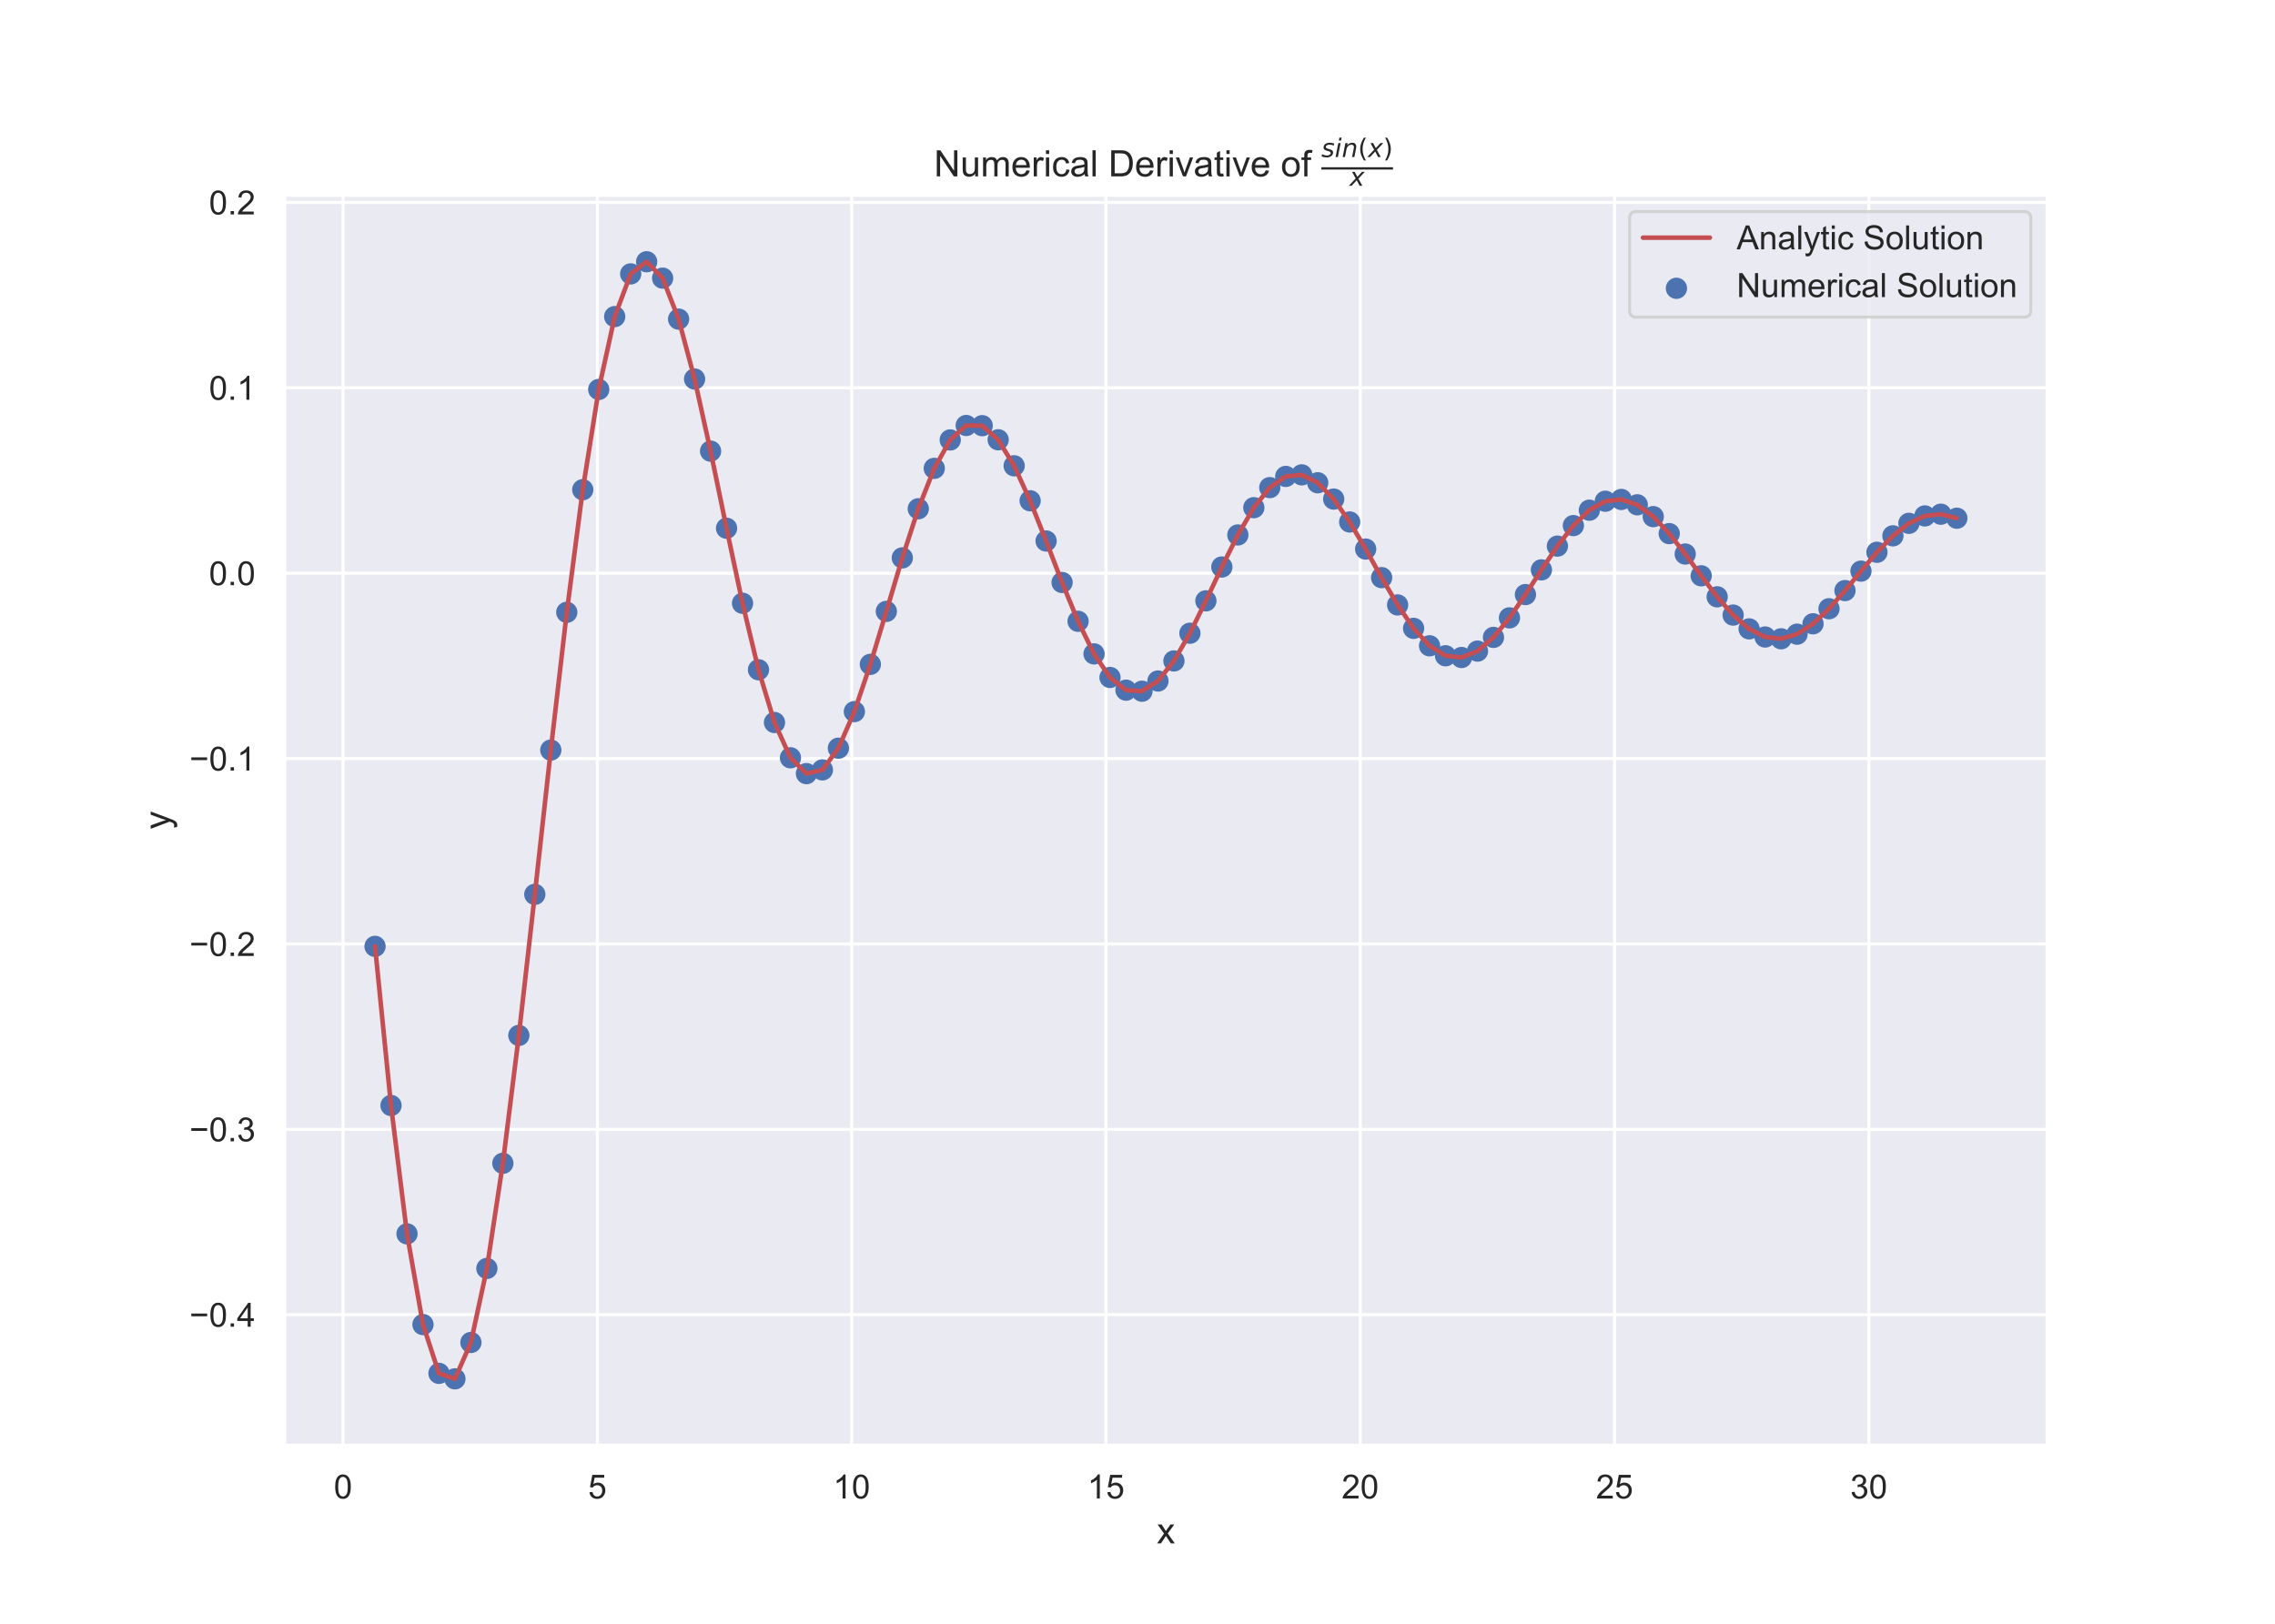 <?xml version="1.0" encoding="utf-8" standalone="no"?>
<!DOCTYPE svg PUBLIC "-//W3C//DTD SVG 1.1//EN"
  "http://www.w3.org/Graphics/SVG/1.1/DTD/svg11.dtd">
<!-- Created with matplotlib (https://matplotlib.org/) -->
<svg height="534.24pt" version="1.1" viewBox="0 0 748.08 534.24" width="748.08pt" xmlns="http://www.w3.org/2000/svg" xmlns:xlink="http://www.w3.org/1999/xlink">
 <defs>
  <style type="text/css">
*{stroke-linecap:butt;stroke-linejoin:round;}
  </style>
 </defs>
 <g id="figure_1">
  <g id="patch_1">
   <path d="M 0 534.24 
L 748.08 534.24 
L 748.08 0 
L 0 0 
z
" style="fill:#ffffff;"/>
  </g>
  <g id="axes_1">
   <g id="patch_2">
    <path d="M 93.51 475.474 
L 673.272 475.474 
L 673.272 64.109 
L 93.51 64.109 
z
" style="fill:#eaeaf2;"/>
   </g>
   <g id="matplotlib.axis_1">
    <g id="xtick_1">
     <g id="line2d_1">
      <path clip-path="url(#p4d61127246)" d="M 112.816 475.474 
L 112.816 64.109 
" style="fill:none;stroke:#ffffff;stroke-linecap:round;"/>
     </g>
     <g id="text_1">
      <!-- 0 -->
      <defs>
       <path d="M 4.156 35.297 
Q 4.156 48 6.766 55.734 
Q 9.375 63.484 14.516 67.672 
Q 19.672 71.875 27.484 71.875 
Q 33.25 71.875 37.594 69.547 
Q 41.938 67.234 44.766 62.859 
Q 47.609 58.5 49.219 52.219 
Q 50.828 45.953 50.828 35.297 
Q 50.828 22.703 48.234 14.969 
Q 45.656 7.234 40.5 3 
Q 35.359 -1.219 27.484 -1.219 
Q 17.141 -1.219 11.234 6.203 
Q 4.156 15.141 4.156 35.297 
z
M 13.188 35.297 
Q 13.188 17.672 17.312 11.828 
Q 21.438 6 27.484 6 
Q 33.547 6 37.672 11.859 
Q 41.797 17.719 41.797 35.297 
Q 41.797 52.984 37.672 58.781 
Q 33.547 64.594 27.391 64.594 
Q 21.344 64.594 17.719 59.469 
Q 13.188 52.938 13.188 35.297 
z
" id="ArialMT-48"/>
      </defs>
      <g style="fill:#262626;" transform="translate(109.757 492.847)scale(0.11 -0.11)">
       <use xlink:href="#ArialMT-48"/>
      </g>
     </g>
    </g>
    <g id="xtick_2">
     <g id="line2d_2">
      <path clip-path="url(#p4d61127246)" d="M 196.434 475.474 
L 196.434 64.109 
" style="fill:none;stroke:#ffffff;stroke-linecap:round;"/>
     </g>
     <g id="text_2">
      <!-- 5 -->
      <defs>
       <path d="M 4.156 18.75 
L 13.375 19.531 
Q 14.406 12.797 18.141 9.391 
Q 21.875 6 27.156 6 
Q 33.5 6 37.891 10.781 
Q 42.281 15.578 42.281 23.484 
Q 42.281 31 38.062 35.344 
Q 33.844 39.703 27 39.703 
Q 22.75 39.703 19.328 37.766 
Q 15.922 35.844 13.969 32.766 
L 5.719 33.844 
L 12.641 70.609 
L 48.25 70.609 
L 48.25 62.203 
L 19.672 62.203 
L 15.828 42.969 
Q 22.266 47.469 29.344 47.469 
Q 38.719 47.469 45.156 40.969 
Q 51.609 34.469 51.609 24.266 
Q 51.609 14.547 45.953 7.469 
Q 39.062 -1.219 27.156 -1.219 
Q 17.391 -1.219 11.203 4.25 
Q 5.031 9.719 4.156 18.75 
z
" id="ArialMT-53"/>
      </defs>
      <g style="fill:#262626;" transform="translate(193.375 492.847)scale(0.11 -0.11)">
       <use xlink:href="#ArialMT-53"/>
      </g>
     </g>
    </g>
    <g id="xtick_3">
     <g id="line2d_3">
      <path clip-path="url(#p4d61127246)" d="M 280.052 475.474 
L 280.052 64.109 
" style="fill:none;stroke:#ffffff;stroke-linecap:round;"/>
     </g>
     <g id="text_3">
      <!-- 10 -->
      <defs>
       <path d="M 37.25 0 
L 28.469 0 
L 28.469 56 
Q 25.297 52.984 20.141 49.953 
Q 14.984 46.922 10.891 45.406 
L 10.891 53.906 
Q 18.266 57.375 23.781 62.297 
Q 29.297 67.234 31.594 71.875 
L 37.25 71.875 
z
" id="ArialMT-49"/>
      </defs>
      <g style="fill:#262626;" transform="translate(273.935 492.847)scale(0.11 -0.11)">
       <use xlink:href="#ArialMT-49"/>
       <use x="55.615" xlink:href="#ArialMT-48"/>
      </g>
     </g>
    </g>
    <g id="xtick_4">
     <g id="line2d_4">
      <path clip-path="url(#p4d61127246)" d="M 363.67 475.474 
L 363.67 64.109 
" style="fill:none;stroke:#ffffff;stroke-linecap:round;"/>
     </g>
     <g id="text_4">
      <!-- 15 -->
      <g style="fill:#262626;" transform="translate(357.553 492.847)scale(0.11 -0.11)">
       <use xlink:href="#ArialMT-49"/>
       <use x="55.615" xlink:href="#ArialMT-53"/>
      </g>
     </g>
    </g>
    <g id="xtick_5">
     <g id="line2d_5">
      <path clip-path="url(#p4d61127246)" d="M 447.289 475.474 
L 447.289 64.109 
" style="fill:none;stroke:#ffffff;stroke-linecap:round;"/>
     </g>
     <g id="text_5">
      <!-- 20 -->
      <defs>
       <path d="M 50.344 8.453 
L 50.344 0 
L 3.031 0 
Q 2.938 3.172 4.047 6.109 
Q 5.859 10.938 9.828 15.625 
Q 13.812 20.312 21.344 26.469 
Q 33.016 36.031 37.109 41.625 
Q 41.219 47.219 41.219 52.203 
Q 41.219 57.422 37.469 61 
Q 33.734 64.594 27.734 64.594 
Q 21.391 64.594 17.578 60.781 
Q 13.766 56.984 13.719 50.25 
L 4.688 51.172 
Q 5.609 61.281 11.656 66.578 
Q 17.719 71.875 27.938 71.875 
Q 38.234 71.875 44.234 66.156 
Q 50.25 60.453 50.25 52 
Q 50.25 47.703 48.484 43.547 
Q 46.734 39.406 42.656 34.812 
Q 38.578 30.219 29.109 22.219 
Q 21.188 15.578 18.938 13.203 
Q 16.703 10.844 15.234 8.453 
z
" id="ArialMT-50"/>
      </defs>
      <g style="fill:#262626;" transform="translate(441.172 492.847)scale(0.11 -0.11)">
       <use xlink:href="#ArialMT-50"/>
       <use x="55.615" xlink:href="#ArialMT-48"/>
      </g>
     </g>
    </g>
    <g id="xtick_6">
     <g id="line2d_6">
      <path clip-path="url(#p4d61127246)" d="M 530.907 475.474 
L 530.907 64.109 
" style="fill:none;stroke:#ffffff;stroke-linecap:round;"/>
     </g>
     <g id="text_6">
      <!-- 25 -->
      <g style="fill:#262626;" transform="translate(524.79 492.847)scale(0.11 -0.11)">
       <use xlink:href="#ArialMT-50"/>
       <use x="55.615" xlink:href="#ArialMT-53"/>
      </g>
     </g>
    </g>
    <g id="xtick_7">
     <g id="line2d_7">
      <path clip-path="url(#p4d61127246)" d="M 614.525 475.474 
L 614.525 64.109 
" style="fill:none;stroke:#ffffff;stroke-linecap:round;"/>
     </g>
     <g id="text_7">
      <!-- 30 -->
      <defs>
       <path d="M 4.203 18.891 
L 12.984 20.062 
Q 14.5 12.594 18.141 9.297 
Q 21.781 6 27 6 
Q 33.203 6 37.469 10.297 
Q 41.75 14.594 41.75 20.953 
Q 41.75 27 37.797 30.922 
Q 33.844 34.859 27.734 34.859 
Q 25.25 34.859 21.531 33.891 
L 22.516 41.609 
Q 23.391 41.5 23.922 41.5 
Q 29.547 41.5 34.031 44.422 
Q 38.531 47.359 38.531 53.469 
Q 38.531 58.297 35.25 61.469 
Q 31.984 64.656 26.812 64.656 
Q 21.688 64.656 18.266 61.422 
Q 14.844 58.203 13.875 51.766 
L 5.078 53.328 
Q 6.688 62.156 12.391 67.016 
Q 18.109 71.875 26.609 71.875 
Q 32.469 71.875 37.391 69.359 
Q 42.328 66.844 44.938 62.5 
Q 47.562 58.156 47.562 53.266 
Q 47.562 48.641 45.062 44.828 
Q 42.578 41.016 37.703 38.766 
Q 44.047 37.312 47.562 32.688 
Q 51.078 28.078 51.078 21.141 
Q 51.078 11.766 44.234 5.25 
Q 37.406 -1.266 26.953 -1.266 
Q 17.531 -1.266 11.297 4.344 
Q 5.078 9.969 4.203 18.891 
z
" id="ArialMT-51"/>
      </defs>
      <g style="fill:#262626;" transform="translate(608.408 492.847)scale(0.11 -0.11)">
       <use xlink:href="#ArialMT-51"/>
       <use x="55.615" xlink:href="#ArialMT-48"/>
      </g>
     </g>
    </g>
    <g id="text_8">
     <!-- x -->
     <defs>
      <path d="M 0.734 0 
L 19.672 26.953 
L 2.156 51.859 
L 13.141 51.859 
L 21.094 39.703 
Q 23.344 36.234 24.703 33.891 
Q 26.859 37.109 28.656 39.594 
L 37.406 51.859 
L 47.906 51.859 
L 29.984 27.438 
L 49.266 0 
L 38.484 0 
L 27.828 16.109 
L 25 20.453 
L 11.375 0 
z
" id="ArialMT-120"/>
     </defs>
     <g style="fill:#262626;" transform="translate(380.391 507.623)scale(0.12 -0.12)">
      <use xlink:href="#ArialMT-120"/>
     </g>
    </g>
   </g>
   <g id="matplotlib.axis_2">
    <g id="ytick_1">
     <g id="line2d_8">
      <path clip-path="url(#p4d61127246)" d="M 93.51 432.417 
L 673.272 432.417 
" style="fill:none;stroke:#ffffff;stroke-linecap:round;"/>
     </g>
     <g id="text_9">
      <!-- −0.4 -->
      <defs>
       <path d="M 52.828 31.203 
L 5.562 31.203 
L 5.562 39.406 
L 52.828 39.406 
z
" id="ArialMT-8722"/>
       <path d="M 9.078 0 
L 9.078 10.016 
L 19.094 10.016 
L 19.094 0 
z
" id="ArialMT-46"/>
       <path d="M 32.328 0 
L 32.328 17.141 
L 1.266 17.141 
L 1.266 25.203 
L 33.938 71.578 
L 41.109 71.578 
L 41.109 25.203 
L 50.781 25.203 
L 50.781 17.141 
L 41.109 17.141 
L 41.109 0 
z
M 32.328 25.203 
L 32.328 57.469 
L 9.906 25.203 
z
" id="ArialMT-52"/>
      </defs>
      <g style="fill:#262626;" transform="translate(62.295 436.354)scale(0.11 -0.11)">
       <use xlink:href="#ArialMT-8722"/>
       <use x="58.398" xlink:href="#ArialMT-48"/>
       <use x="114.014" xlink:href="#ArialMT-46"/>
       <use x="141.797" xlink:href="#ArialMT-52"/>
      </g>
     </g>
    </g>
    <g id="ytick_2">
     <g id="line2d_9">
      <path clip-path="url(#p4d61127246)" d="M 93.51 371.444 
L 673.272 371.444 
" style="fill:none;stroke:#ffffff;stroke-linecap:round;"/>
     </g>
     <g id="text_10">
      <!-- −0.3 -->
      <g style="fill:#262626;" transform="translate(62.295 375.381)scale(0.11 -0.11)">
       <use xlink:href="#ArialMT-8722"/>
       <use x="58.398" xlink:href="#ArialMT-48"/>
       <use x="114.014" xlink:href="#ArialMT-46"/>
       <use x="141.797" xlink:href="#ArialMT-51"/>
      </g>
     </g>
    </g>
    <g id="ytick_3">
     <g id="line2d_10">
      <path clip-path="url(#p4d61127246)" d="M 93.51 310.471 
L 673.272 310.471 
" style="fill:none;stroke:#ffffff;stroke-linecap:round;"/>
     </g>
     <g id="text_11">
      <!-- −0.2 -->
      <g style="fill:#262626;" transform="translate(62.295 314.408)scale(0.11 -0.11)">
       <use xlink:href="#ArialMT-8722"/>
       <use x="58.398" xlink:href="#ArialMT-48"/>
       <use x="114.014" xlink:href="#ArialMT-46"/>
       <use x="141.797" xlink:href="#ArialMT-50"/>
      </g>
     </g>
    </g>
    <g id="ytick_4">
     <g id="line2d_11">
      <path clip-path="url(#p4d61127246)" d="M 93.51 249.498 
L 673.272 249.498 
" style="fill:none;stroke:#ffffff;stroke-linecap:round;"/>
     </g>
     <g id="text_12">
      <!-- −0.1 -->
      <g style="fill:#262626;" transform="translate(62.295 253.435)scale(0.11 -0.11)">
       <use xlink:href="#ArialMT-8722"/>
       <use x="58.398" xlink:href="#ArialMT-48"/>
       <use x="114.014" xlink:href="#ArialMT-46"/>
       <use x="141.797" xlink:href="#ArialMT-49"/>
      </g>
     </g>
    </g>
    <g id="ytick_5">
     <g id="line2d_12">
      <path clip-path="url(#p4d61127246)" d="M 93.51 188.525 
L 673.272 188.525 
" style="fill:none;stroke:#ffffff;stroke-linecap:round;"/>
     </g>
     <g id="text_13">
      <!-- 0.0 -->
      <g style="fill:#262626;" transform="translate(68.72 192.462)scale(0.11 -0.11)">
       <use xlink:href="#ArialMT-48"/>
       <use x="55.615" xlink:href="#ArialMT-46"/>
       <use x="83.398" xlink:href="#ArialMT-48"/>
      </g>
     </g>
    </g>
    <g id="ytick_6">
     <g id="line2d_13">
      <path clip-path="url(#p4d61127246)" d="M 93.51 127.552 
L 673.272 127.552 
" style="fill:none;stroke:#ffffff;stroke-linecap:round;"/>
     </g>
     <g id="text_14">
      <!-- 0.1 -->
      <g style="fill:#262626;" transform="translate(68.72 131.489)scale(0.11 -0.11)">
       <use xlink:href="#ArialMT-48"/>
       <use x="55.615" xlink:href="#ArialMT-46"/>
       <use x="83.398" xlink:href="#ArialMT-49"/>
      </g>
     </g>
    </g>
    <g id="ytick_7">
     <g id="line2d_14">
      <path clip-path="url(#p4d61127246)" d="M 93.51 66.579 
L 673.272 66.579 
" style="fill:none;stroke:#ffffff;stroke-linecap:round;"/>
     </g>
     <g id="text_15">
      <!-- 0.2 -->
      <g style="fill:#262626;" transform="translate(68.72 70.516)scale(0.11 -0.11)">
       <use xlink:href="#ArialMT-48"/>
       <use x="55.615" xlink:href="#ArialMT-46"/>
       <use x="83.398" xlink:href="#ArialMT-50"/>
      </g>
     </g>
    </g>
    <g id="text_16">
     <!-- y -->
     <defs>
      <path d="M 6.203 -19.969 
L 5.219 -11.719 
Q 8.109 -12.5 10.25 -12.5 
Q 13.188 -12.5 14.938 -11.516 
Q 16.703 -10.547 17.828 -8.797 
Q 18.656 -7.469 20.516 -2.25 
Q 20.75 -1.516 21.297 -0.094 
L 1.609 51.859 
L 11.078 51.859 
L 21.875 21.828 
Q 23.969 16.109 25.641 9.812 
Q 27.156 15.875 29.25 21.625 
L 40.328 51.859 
L 49.125 51.859 
L 29.391 -0.875 
Q 26.219 -9.422 24.469 -12.641 
Q 22.125 -17 19.094 -19.016 
Q 16.062 -21.047 11.859 -21.047 
Q 9.328 -21.047 6.203 -19.969 
z
" id="ArialMT-121"/>
     </defs>
     <g style="fill:#262626;" transform="translate(55.77 272.791)rotate(-90)scale(0.12 -0.12)">
      <use xlink:href="#ArialMT-121"/>
     </g>
    </g>
   </g>
   <g id="PathCollection_1">
    <defs>
     <path d="M 0 3 
C 0.796 3 1.559 2.684 2.121 2.121 
C 2.684 1.559 3 0.796 3 0 
C 3 -0.796 2.684 -1.559 2.121 -2.121 
C 1.559 -2.684 0.796 -3 0 -3 
C -0.796 -3 -1.559 -2.684 -2.121 -2.121 
C -2.684 -1.559 -3 -0.796 -3 0 
C -3 0.796 -2.684 1.559 -2.121 2.121 
C -1.559 2.684 -0.796 3 0 3 
z
" id="m19967258fe" style="stroke:#4c72b0;"/>
    </defs>
    <g clip-path="url(#p4d61127246)">
     <use style="fill:#4c72b0;stroke:#4c72b0;" x="123.323" xlink:href="#m19967258fe" y="311.256"/>
     <use style="fill:#4c72b0;stroke:#4c72b0;" x="128.577" xlink:href="#m19967258fe" y="363.594"/>
     <use style="fill:#4c72b0;stroke:#4c72b0;" x="133.831" xlink:href="#m19967258fe" y="405.806"/>
     <use style="fill:#4c72b0;stroke:#4c72b0;" x="139.085" xlink:href="#m19967258fe" y="435.639"/>
     <use style="fill:#4c72b0;stroke:#4c72b0;" x="144.339" xlink:href="#m19967258fe" y="451.691"/>
     <use style="fill:#4c72b0;stroke:#4c72b0;" x="149.593" xlink:href="#m19967258fe" y="453.495"/>
     <use style="fill:#4c72b0;stroke:#4c72b0;" x="154.847" xlink:href="#m19967258fe" y="441.534"/>
     <use style="fill:#4c72b0;stroke:#4c72b0;" x="160.101" xlink:href="#m19967258fe" y="417.187"/>
     <use style="fill:#4c72b0;stroke:#4c72b0;" x="165.354" xlink:href="#m19967258fe" y="382.608"/>
     <use style="fill:#4c72b0;stroke:#4c72b0;" x="170.608" xlink:href="#m19967258fe" y="340.551"/>
     <use style="fill:#4c72b0;stroke:#4c72b0;" x="175.862" xlink:href="#m19967258fe" y="294.155"/>
     <use style="fill:#4c72b0;stroke:#4c72b0;" x="181.116" xlink:href="#m19967258fe" y="246.704"/>
     <use style="fill:#4c72b0;stroke:#4c72b0;" x="186.37" xlink:href="#m19967258fe" y="201.387"/>
     <use style="fill:#4c72b0;stroke:#4c72b0;" x="191.624" xlink:href="#m19967258fe" y="161.068"/>
     <use style="fill:#4c72b0;stroke:#4c72b0;" x="196.878" xlink:href="#m19967258fe" y="128.09"/>
     <use style="fill:#4c72b0;stroke:#4c72b0;" x="202.132" xlink:href="#m19967258fe" y="104.126"/>
     <use style="fill:#4c72b0;stroke:#4c72b0;" x="207.386" xlink:href="#m19967258fe" y="90.086"/>
     <use style="fill:#4c72b0;stroke:#4c72b0;" x="212.639" xlink:href="#m19967258fe" y="86.088"/>
     <use style="fill:#4c72b0;stroke:#4c72b0;" x="217.893" xlink:href="#m19967258fe" y="91.484"/>
     <use style="fill:#4c72b0;stroke:#4c72b0;" x="223.147" xlink:href="#m19967258fe" y="104.957"/>
     <use style="fill:#4c72b0;stroke:#4c72b0;" x="228.401" xlink:href="#m19967258fe" y="124.657"/>
     <use style="fill:#4c72b0;stroke:#4c72b0;" x="233.655" xlink:href="#m19967258fe" y="148.374"/>
     <use style="fill:#4c72b0;stroke:#4c72b0;" x="238.909" xlink:href="#m19967258fe" y="173.736"/>
     <use style="fill:#4c72b0;stroke:#4c72b0;" x="244.163" xlink:href="#m19967258fe" y="198.41"/>
     <use style="fill:#4c72b0;stroke:#4c72b0;" x="249.417" xlink:href="#m19967258fe" y="220.284"/>
     <use style="fill:#4c72b0;stroke:#4c72b0;" x="254.67" xlink:href="#m19967258fe" y="237.633"/>
     <use style="fill:#4c72b0;stroke:#4c72b0;" x="259.924" xlink:href="#m19967258fe" y="249.234"/>
     <use style="fill:#4c72b0;stroke:#4c72b0;" x="265.178" xlink:href="#m19967258fe" y="254.445"/>
     <use style="fill:#4c72b0;stroke:#4c72b0;" x="270.432" xlink:href="#m19967258fe" y="253.219"/>
     <use style="fill:#4c72b0;stroke:#4c72b0;" x="275.686" xlink:href="#m19967258fe" y="246.082"/>
     <use style="fill:#4c72b0;stroke:#4c72b0;" x="280.94" xlink:href="#m19967258fe" y="234.047"/>
     <use style="fill:#4c72b0;stroke:#4c72b0;" x="286.193" xlink:href="#m19967258fe" y="218.505"/>
     <use style="fill:#4c72b0;stroke:#4c72b0;" x="291.448" xlink:href="#m19967258fe" y="201.083"/>
     <use style="fill:#4c72b0;stroke:#4c72b0;" x="296.702" xlink:href="#m19967258fe" y="183.482"/>
     <use style="fill:#4c72b0;stroke:#4c72b0;" x="301.955" xlink:href="#m19967258fe" y="167.332"/>
     <use style="fill:#4c72b0;stroke:#4c72b0;" x="307.21" xlink:href="#m19967258fe" y="154.042"/>
     <use style="fill:#4c72b0;stroke:#4c72b0;" x="312.463" xlink:href="#m19967258fe" y="144.691"/>
     <use style="fill:#4c72b0;stroke:#4c72b0;" x="317.717" xlink:href="#m19967258fe" y="139.941"/>
     <use style="fill:#4c72b0;stroke:#4c72b0;" x="322.972" xlink:href="#m19967258fe" y="140.004"/>
     <use style="fill:#4c72b0;stroke:#4c72b0;" x="328.225" xlink:href="#m19967258fe" y="144.64"/>
     <use style="fill:#4c72b0;stroke:#4c72b0;" x="333.479" xlink:href="#m19967258fe" y="153.199"/>
     <use style="fill:#4c72b0;stroke:#4c72b0;" x="338.732" xlink:href="#m19967258fe" y="164.698"/>
     <use style="fill:#4c72b0;stroke:#4c72b0;" x="343.987" xlink:href="#m19967258fe" y="177.929"/>
     <use style="fill:#4c72b0;stroke:#4c72b0;" x="349.241" xlink:href="#m19967258fe" y="191.576"/>
     <use style="fill:#4c72b0;stroke:#4c72b0;" x="354.494" xlink:href="#m19967258fe" y="204.34"/>
     <use style="fill:#4c72b0;stroke:#4c72b0;" x="359.749" xlink:href="#m19967258fe" y="215.06"/>
     <use style="fill:#4c72b0;stroke:#4c72b0;" x="365.002" xlink:href="#m19967258fe" y="222.813"/>
     <use style="fill:#4c72b0;stroke:#4c72b0;" x="370.256" xlink:href="#m19967258fe" y="226.99"/>
     <use style="fill:#4c72b0;stroke:#4c72b0;" x="375.511" xlink:href="#m19967258fe" y="227.342"/>
     <use style="fill:#4c72b0;stroke:#4c72b0;" x="380.764" xlink:href="#m19967258fe" y="223.984"/>
     <use style="fill:#4c72b0;stroke:#4c72b0;" x="386.018" xlink:href="#m19967258fe" y="217.378"/>
     <use style="fill:#4c72b0;stroke:#4c72b0;" x="391.271" xlink:href="#m19967258fe" y="208.271"/>
     <use style="fill:#4c72b0;stroke:#4c72b0;" x="396.526" xlink:href="#m19967258fe" y="197.617"/>
     <use style="fill:#4c72b0;stroke:#4c72b0;" x="401.778" xlink:href="#m19967258fe" y="186.483"/>
     <use style="fill:#4c72b0;stroke:#4c72b0;" x="407.033" xlink:href="#m19967258fe" y="175.942"/>
     <use style="fill:#4c72b0;stroke:#4c72b0;" x="412.288" xlink:href="#m19967258fe" y="166.973"/>
     <use style="fill:#4c72b0;stroke:#4c72b0;" x="417.541" xlink:href="#m19967258fe" y="160.374"/>
     <use style="fill:#4c72b0;stroke:#4c72b0;" x="422.795" xlink:href="#m19967258fe" y="156.691"/>
     <use style="fill:#4c72b0;stroke:#4c72b0;" x="428.048" xlink:href="#m19967258fe" y="156.178"/>
     <use style="fill:#4c72b0;stroke:#4c72b0;" x="433.303" xlink:href="#m19967258fe" y="158.778"/>
     <use style="fill:#4c72b0;stroke:#4c72b0;" x="438.557" xlink:href="#m19967258fe" y="164.144"/>
     <use style="fill:#4c72b0;stroke:#4c72b0;" x="443.81" xlink:href="#m19967258fe" y="171.676"/>
     <use style="fill:#4c72b0;stroke:#4c72b0;" x="449.065" xlink:href="#m19967258fe" y="180.588"/>
     <use style="fill:#4c72b0;stroke:#4c72b0;" x="454.318" xlink:href="#m19967258fe" y="189.987"/>
     <use style="fill:#4c72b0;stroke:#4c72b0;" x="459.572" xlink:href="#m19967258fe" y="198.961"/>
     <use style="fill:#4c72b0;stroke:#4c72b0;" x="464.827" xlink:href="#m19967258fe" y="206.665"/>
     <use style="fill:#4c72b0;stroke:#4c72b0;" x="470.08" xlink:href="#m19967258fe" y="212.401"/>
     <use style="fill:#4c72b0;stroke:#4c72b0;" x="475.334" xlink:href="#m19967258fe" y="215.677"/>
     <use style="fill:#4c72b0;stroke:#4c72b0;" x="480.587" xlink:href="#m19967258fe" y="216.251"/>
     <use style="fill:#4c72b0;stroke:#4c72b0;" x="485.842" xlink:href="#m19967258fe" y="214.144"/>
     <use style="fill:#4c72b0;stroke:#4c72b0;" x="491.094" xlink:href="#m19967258fe" y="209.633"/>
     <use style="fill:#4c72b0;stroke:#4c72b0;" x="496.349" xlink:href="#m19967258fe" y="203.215"/>
     <use style="fill:#4c72b0;stroke:#4c72b0;" x="501.604" xlink:href="#m19967258fe" y="195.557"/>
     <use style="fill:#4c72b0;stroke:#4c72b0;" x="506.857" xlink:href="#m19967258fe" y="187.427"/>
     <use style="fill:#4c72b0;stroke:#4c72b0;" x="512.111" xlink:href="#m19967258fe" y="179.617"/>
     <use style="fill:#4c72b0;stroke:#4c72b0;" x="517.364" xlink:href="#m19967258fe" y="172.867"/>
     <use style="fill:#4c72b0;stroke:#4c72b0;" x="522.619" xlink:href="#m19967258fe" y="167.798"/>
     <use style="fill:#4c72b0;stroke:#4c72b0;" x="527.873" xlink:href="#m19967258fe" y="164.854"/>
     <use style="fill:#4c72b0;stroke:#4c72b0;" x="533.126" xlink:href="#m19967258fe" y="164.265"/>
     <use style="fill:#4c72b0;stroke:#4c72b0;" x="538.381" xlink:href="#m19967258fe" y="166.028"/>
     <use style="fill:#4c72b0;stroke:#4c72b0;" x="543.633" xlink:href="#m19967258fe" y="169.917"/>
     <use style="fill:#4c72b0;stroke:#4c72b0;" x="548.888" xlink:href="#m19967258fe" y="175.506"/>
     <use style="fill:#4c72b0;stroke:#4c72b0;" x="554.143" xlink:href="#m19967258fe" y="182.218"/>
     <use style="fill:#4c72b0;stroke:#4c72b0;" x="559.396" xlink:href="#m19967258fe" y="189.38"/>
     <use style="fill:#4c72b0;stroke:#4c72b0;" x="564.65" xlink:href="#m19967258fe" y="196.293"/>
     <use style="fill:#4c72b0;stroke:#4c72b0;" x="569.903" xlink:href="#m19967258fe" y="202.298"/>
     <use style="fill:#4c72b0;stroke:#4c72b0;" x="575.158" xlink:href="#m19967258fe" y="206.837"/>
     <use style="fill:#4c72b0;stroke:#4c72b0;" x="580.412" xlink:href="#m19967258fe" y="209.506"/>
     <use style="fill:#4c72b0;stroke:#4c72b0;" x="585.665" xlink:href="#m19967258fe" y="210.09"/>
     <use style="fill:#4c72b0;stroke:#4c72b0;" x="590.92" xlink:href="#m19967258fe" y="208.579"/>
     <use style="fill:#4c72b0;stroke:#4c72b0;" x="596.172" xlink:href="#m19967258fe" y="205.163"/>
     <use style="fill:#4c72b0;stroke:#4c72b0;" x="601.427" xlink:href="#m19967258fe" y="200.214"/>
     <use style="fill:#4c72b0;stroke:#4c72b0;" x="606.68" xlink:href="#m19967258fe" y="194.241"/>
     <use style="fill:#4c72b0;stroke:#4c72b0;" x="611.935" xlink:href="#m19967258fe" y="187.841"/>
     <use style="fill:#4c72b0;stroke:#4c72b0;" x="617.189" xlink:href="#m19967258fe" y="181.641"/>
     <use style="fill:#4c72b0;stroke:#4c72b0;" x="622.442" xlink:href="#m19967258fe" y="176.234"/>
     <use style="fill:#4c72b0;stroke:#4c72b0;" x="627.697" xlink:href="#m19967258fe" y="172.125"/>
     <use style="fill:#4c72b0;stroke:#4c72b0;" x="632.949" xlink:href="#m19967258fe" y="169.686"/>
     <use style="fill:#4c72b0;stroke:#4c72b0;" x="638.204" xlink:href="#m19967258fe" y="169.117"/>
     <use style="fill:#4c72b0;stroke:#4c72b0;" x="643.459" xlink:href="#m19967258fe" y="170.437"/>
    </g>
   </g>
   <g id="line2d_15">
    <path clip-path="url(#p4d61127246)" d="M 123.323 311.256 
L 128.577 363.593 
L 133.831 405.806 
L 139.085 435.64 
L 144.339 451.691 
L 149.593 453.495 
L 154.847 441.534 
L 160.101 417.187 
L 165.354 382.608 
L 170.608 340.552 
L 175.862 294.155 
L 181.116 246.705 
L 186.37 201.387 
L 191.624 161.068 
L 196.878 128.091 
L 202.132 104.126 
L 207.386 90.087 
L 212.639 86.088 
L 217.893 91.484 
L 223.147 104.957 
L 228.401 124.656 
L 233.655 148.373 
L 238.909 173.736 
L 244.163 198.41 
L 249.417 220.283 
L 254.67 237.632 
L 259.924 249.234 
L 265.178 254.445 
L 270.432 253.22 
L 275.686 246.082 
L 280.94 234.047 
L 286.193 218.508 
L 291.448 201.083 
L 296.702 183.481 
L 301.955 167.334 
L 307.21 154.042 
L 312.463 144.692 
L 317.717 139.941 
L 322.972 140.005 
L 328.225 144.64 
L 333.479 153.199 
L 338.732 164.696 
L 343.987 177.929 
L 349.241 191.577 
L 354.494 204.339 
L 359.749 215.06 
L 365.002 222.812 
L 370.256 226.99 
L 375.511 227.342 
L 380.764 223.985 
L 386.018 217.377 
L 391.271 208.272 
L 396.526 197.617 
L 401.778 186.485 
L 407.033 175.942 
L 412.288 166.972 
L 417.541 160.375 
L 422.795 156.691 
L 428.048 156.178 
L 433.303 158.778 
L 438.557 164.145 
L 443.81 171.676 
L 449.065 180.589 
L 454.318 189.986 
L 459.572 198.961 
L 464.827 206.666 
L 470.08 212.401 
L 475.334 215.678 
L 480.587 216.251 
L 485.842 214.144 
L 491.094 209.634 
L 496.349 203.215 
L 501.604 195.557 
L 506.857 187.428 
L 512.111 179.617 
L 517.364 172.868 
L 522.619 167.798 
L 527.873 164.854 
L 533.126 164.265 
L 538.381 166.028 
L 543.633 169.916 
L 548.888 175.506 
L 554.143 182.219 
L 559.396 189.379 
L 564.65 196.294 
L 569.903 202.297 
L 575.158 206.837 
L 580.412 209.506 
L 585.665 210.09 
L 590.92 208.579 
L 596.172 205.164 
L 601.427 200.214 
L 606.68 194.242 
L 611.935 187.841 
L 617.189 181.64 
L 622.442 176.234 
L 627.697 172.125 
L 632.949 169.686 
L 638.204 169.117 
L 643.459 170.437 
" style="fill:none;stroke:#c44e52;stroke-linecap:round;stroke-width:1.5;"/>
   </g>
   <g id="patch_3">
    <path d="M 93.51 475.474 
L 93.51 64.109 
" style="fill:none;stroke:#ffffff;stroke-linecap:square;stroke-linejoin:miter;stroke-width:1.25;"/>
   </g>
   <g id="patch_4">
    <path d="M 673.272 475.474 
L 673.272 64.109 
" style="fill:none;stroke:#ffffff;stroke-linecap:square;stroke-linejoin:miter;stroke-width:1.25;"/>
   </g>
   <g id="patch_5">
    <path d="M 93.51 475.474 
L 673.272 475.474 
" style="fill:none;stroke:#ffffff;stroke-linecap:square;stroke-linejoin:miter;stroke-width:1.25;"/>
   </g>
   <g id="patch_6">
    <path d="M 93.51 64.109 
L 673.272 64.109 
" style="fill:none;stroke:#ffffff;stroke-linecap:square;stroke-linejoin:miter;stroke-width:1.25;"/>
   </g>
   <g id="text_17">
    <!-- Numerical Derivative of $\frac{sin(x)}{x}$ -->
    <defs>
     <path d="M 7.625 0 
L 7.625 71.578 
L 17.328 71.578 
L 54.938 15.375 
L 54.938 71.578 
L 64.016 71.578 
L 64.016 0 
L 54.297 0 
L 16.703 56.25 
L 16.703 0 
z
" id="ArialMT-78"/>
     <path d="M 40.578 0 
L 40.578 7.625 
Q 34.516 -1.172 24.125 -1.172 
Q 19.531 -1.172 15.547 0.578 
Q 11.578 2.344 9.641 5 
Q 7.719 7.672 6.938 11.531 
Q 6.391 14.109 6.391 19.734 
L 6.391 51.859 
L 15.188 51.859 
L 15.188 23.094 
Q 15.188 16.219 15.719 13.812 
Q 16.547 10.359 19.234 8.375 
Q 21.922 6.391 25.875 6.391 
Q 29.828 6.391 33.297 8.422 
Q 36.766 10.453 38.203 13.938 
Q 39.656 17.438 39.656 24.078 
L 39.656 51.859 
L 48.438 51.859 
L 48.438 0 
z
" id="ArialMT-117"/>
     <path d="M 6.594 0 
L 6.594 51.859 
L 14.453 51.859 
L 14.453 44.578 
Q 16.891 48.391 20.938 50.703 
Q 25 53.031 30.172 53.031 
Q 35.938 53.031 39.625 50.641 
Q 43.312 48.25 44.828 43.953 
Q 50.984 53.031 60.844 53.031 
Q 68.562 53.031 72.703 48.75 
Q 76.859 44.484 76.859 35.594 
L 76.859 0 
L 68.109 0 
L 68.109 32.672 
Q 68.109 37.938 67.25 40.25 
Q 66.406 42.578 64.156 43.984 
Q 61.922 45.406 58.891 45.406 
Q 53.422 45.406 49.797 41.766 
Q 46.188 38.141 46.188 30.125 
L 46.188 0 
L 37.406 0 
L 37.406 33.688 
Q 37.406 39.547 35.25 42.469 
Q 33.109 45.406 28.219 45.406 
Q 24.516 45.406 21.359 43.453 
Q 18.219 41.5 16.797 37.734 
Q 15.375 33.984 15.375 26.906 
L 15.375 0 
z
" id="ArialMT-109"/>
     <path d="M 42.094 16.703 
L 51.172 15.578 
Q 49.031 7.625 43.219 3.219 
Q 37.406 -1.172 28.375 -1.172 
Q 17 -1.172 10.328 5.828 
Q 3.656 12.844 3.656 25.484 
Q 3.656 38.578 10.391 45.797 
Q 17.141 53.031 27.875 53.031 
Q 38.281 53.031 44.875 45.953 
Q 51.469 38.875 51.469 26.031 
Q 51.469 25.25 51.422 23.688 
L 12.75 23.688 
Q 13.234 15.141 17.578 10.594 
Q 21.922 6.062 28.422 6.062 
Q 33.25 6.062 36.672 8.594 
Q 40.094 11.141 42.094 16.703 
z
M 13.234 30.906 
L 42.188 30.906 
Q 41.609 37.453 38.875 40.719 
Q 34.672 45.797 27.984 45.797 
Q 21.922 45.797 17.797 41.75 
Q 13.672 37.703 13.234 30.906 
z
" id="ArialMT-101"/>
     <path d="M 6.5 0 
L 6.5 51.859 
L 14.406 51.859 
L 14.406 44 
Q 17.438 49.516 20 51.266 
Q 22.562 53.031 25.641 53.031 
Q 30.078 53.031 34.672 50.203 
L 31.641 42.047 
Q 28.422 43.953 25.203 43.953 
Q 22.312 43.953 20.016 42.219 
Q 17.719 40.484 16.75 37.406 
Q 15.281 32.719 15.281 27.156 
L 15.281 0 
z
" id="ArialMT-114"/>
     <path d="M 6.641 61.469 
L 6.641 71.578 
L 15.438 71.578 
L 15.438 61.469 
z
M 6.641 0 
L 6.641 51.859 
L 15.438 51.859 
L 15.438 0 
z
" id="ArialMT-105"/>
     <path d="M 40.438 19 
L 49.078 17.875 
Q 47.656 8.938 41.812 3.875 
Q 35.984 -1.172 27.484 -1.172 
Q 16.844 -1.172 10.375 5.781 
Q 3.906 12.75 3.906 25.734 
Q 3.906 34.125 6.688 40.422 
Q 9.469 46.734 15.156 49.875 
Q 20.844 53.031 27.547 53.031 
Q 35.984 53.031 41.359 48.75 
Q 46.734 44.484 48.25 36.625 
L 39.703 35.297 
Q 38.484 40.531 35.375 43.156 
Q 32.281 45.797 27.875 45.797 
Q 21.234 45.797 17.078 41.031 
Q 12.938 36.281 12.938 25.984 
Q 12.938 15.531 16.938 10.797 
Q 20.953 6.062 27.391 6.062 
Q 32.562 6.062 36.031 9.234 
Q 39.5 12.406 40.438 19 
z
" id="ArialMT-99"/>
     <path d="M 40.438 6.391 
Q 35.547 2.25 31.031 0.531 
Q 26.516 -1.172 21.344 -1.172 
Q 12.797 -1.172 8.203 3 
Q 3.609 7.172 3.609 13.672 
Q 3.609 17.484 5.344 20.625 
Q 7.078 23.781 9.891 25.688 
Q 12.703 27.594 16.219 28.562 
Q 18.797 29.25 24.031 29.891 
Q 34.672 31.156 39.703 32.906 
Q 39.75 34.719 39.75 35.203 
Q 39.75 40.578 37.25 42.781 
Q 33.891 45.75 27.25 45.75 
Q 21.047 45.75 18.094 43.578 
Q 15.141 41.406 13.719 35.891 
L 5.125 37.062 
Q 6.297 42.578 8.984 45.969 
Q 11.672 49.359 16.75 51.188 
Q 21.828 53.031 28.516 53.031 
Q 35.156 53.031 39.297 51.469 
Q 43.453 49.906 45.406 47.531 
Q 47.359 45.172 48.141 41.547 
Q 48.578 39.312 48.578 33.453 
L 48.578 21.734 
Q 48.578 9.469 49.141 6.219 
Q 49.703 2.984 51.375 0 
L 42.188 0 
Q 40.828 2.734 40.438 6.391 
z
M 39.703 26.031 
Q 34.906 24.078 25.344 22.703 
Q 19.922 21.922 17.672 20.938 
Q 15.438 19.969 14.203 18.094 
Q 12.984 16.219 12.984 13.922 
Q 12.984 10.406 15.641 8.062 
Q 18.312 5.719 23.438 5.719 
Q 28.516 5.719 32.469 7.938 
Q 36.422 10.156 38.281 14.016 
Q 39.703 17 39.703 22.797 
z
" id="ArialMT-97"/>
     <path d="M 6.391 0 
L 6.391 71.578 
L 15.188 71.578 
L 15.188 0 
z
" id="ArialMT-108"/>
     <path id="ArialMT-32"/>
     <path d="M 7.719 0 
L 7.719 71.578 
L 32.375 71.578 
Q 40.719 71.578 45.125 70.562 
Q 51.266 69.141 55.609 65.438 
Q 61.281 60.641 64.078 53.188 
Q 66.891 45.75 66.891 36.188 
Q 66.891 28.031 64.984 21.734 
Q 63.094 15.438 60.109 11.297 
Q 57.125 7.172 53.578 4.797 
Q 50.047 2.438 45.047 1.219 
Q 40.047 0 33.547 0 
z
M 17.188 8.453 
L 32.469 8.453 
Q 39.547 8.453 43.578 9.766 
Q 47.609 11.078 50 13.484 
Q 53.375 16.844 55.25 22.531 
Q 57.125 28.219 57.125 36.328 
Q 57.125 47.562 53.438 53.594 
Q 49.75 59.625 44.484 61.672 
Q 40.672 63.141 32.234 63.141 
L 17.188 63.141 
z
" id="ArialMT-68"/>
     <path d="M 21 0 
L 1.266 51.859 
L 10.547 51.859 
L 21.688 20.797 
Q 23.484 15.766 25 10.359 
Q 26.172 14.453 28.266 20.219 
L 39.797 51.859 
L 48.828 51.859 
L 29.203 0 
z
" id="ArialMT-118"/>
     <path d="M 25.781 7.859 
L 27.047 0.094 
Q 23.344 -0.688 20.406 -0.688 
Q 15.625 -0.688 12.984 0.828 
Q 10.359 2.344 9.281 4.812 
Q 8.203 7.281 8.203 15.188 
L 8.203 45.016 
L 1.766 45.016 
L 1.766 51.859 
L 8.203 51.859 
L 8.203 64.703 
L 16.938 69.969 
L 16.938 51.859 
L 25.781 51.859 
L 25.781 45.016 
L 16.938 45.016 
L 16.938 14.703 
Q 16.938 10.938 17.406 9.859 
Q 17.875 8.797 18.922 8.156 
Q 19.969 7.516 21.922 7.516 
Q 23.391 7.516 25.781 7.859 
z
" id="ArialMT-116"/>
     <path d="M 3.328 25.922 
Q 3.328 40.328 11.328 47.266 
Q 18.016 53.031 27.641 53.031 
Q 38.328 53.031 45.109 46.016 
Q 51.906 39.016 51.906 26.656 
Q 51.906 16.656 48.906 10.906 
Q 45.906 5.172 40.156 2 
Q 34.422 -1.172 27.641 -1.172 
Q 16.75 -1.172 10.031 5.812 
Q 3.328 12.797 3.328 25.922 
z
M 12.359 25.922 
Q 12.359 15.969 16.703 11.016 
Q 21.047 6.062 27.641 6.062 
Q 34.188 6.062 38.531 11.031 
Q 42.875 16.016 42.875 26.219 
Q 42.875 35.844 38.5 40.797 
Q 34.125 45.75 27.641 45.75 
Q 21.047 45.75 16.703 40.812 
Q 12.359 35.891 12.359 25.922 
z
" id="ArialMT-111"/>
     <path d="M 8.688 0 
L 8.688 45.016 
L 0.922 45.016 
L 0.922 51.859 
L 8.688 51.859 
L 8.688 57.375 
Q 8.688 62.594 9.625 65.141 
Q 10.891 68.562 14.078 70.672 
Q 17.281 72.797 23.047 72.797 
Q 26.766 72.797 31.25 71.922 
L 29.938 64.266 
Q 27.203 64.75 24.75 64.75 
Q 20.75 64.75 19.094 63.031 
Q 17.438 61.328 17.438 56.641 
L 17.438 51.859 
L 27.547 51.859 
L 27.547 45.016 
L 17.438 45.016 
L 17.438 0 
z
" id="ArialMT-102"/>
     <path d="M 50 53.078 
L 48.297 44.578 
Q 44.734 46.531 40.766 47.5 
Q 36.812 48.484 32.625 48.484 
Q 25.531 48.484 21.453 46.062 
Q 17.391 43.656 17.391 39.5 
Q 17.391 34.672 26.859 32.078 
Q 27.594 31.891 27.938 31.781 
L 30.812 30.906 
Q 39.797 28.422 42.797 25.688 
Q 45.797 22.953 45.797 18.219 
Q 45.797 9.516 38.891 4.047 
Q 31.984 -1.422 20.797 -1.422 
Q 16.453 -1.422 11.672 -0.578 
Q 6.891 0.25 1.125 2 
L 2.875 11.281 
Q 7.812 8.734 12.594 7.422 
Q 17.391 6.109 21.781 6.109 
Q 28.375 6.109 32.5 8.938 
Q 36.625 11.766 36.625 16.109 
Q 36.625 20.797 25.781 23.688 
L 24.859 23.922 
L 21.781 24.703 
Q 14.938 26.516 11.766 29.469 
Q 8.594 32.422 8.594 37.016 
Q 8.594 45.75 15.156 50.875 
Q 21.734 56 33.016 56 
Q 37.453 56 41.672 55.266 
Q 45.906 54.547 50 53.078 
z
" id="DejaVuSans-Oblique-115"/>
     <path d="M 18.312 75.984 
L 27.297 75.984 
L 25.094 64.594 
L 16.109 64.594 
z
M 14.203 54.688 
L 23.188 54.688 
L 12.5 0 
L 3.516 0 
z
" id="DejaVuSans-Oblique-105"/>
     <path d="M 55.719 33.016 
L 49.312 0 
L 40.281 0 
L 46.688 32.672 
Q 47.125 34.969 47.359 36.719 
Q 47.609 38.484 47.609 39.5 
Q 47.609 43.609 45.016 45.891 
Q 42.438 48.188 37.797 48.188 
Q 30.562 48.188 25.344 43.375 
Q 20.125 38.578 18.5 30.328 
L 12.5 0 
L 3.516 0 
L 14.109 54.688 
L 23.094 54.688 
L 21.297 46.094 
Q 25.047 50.828 30.312 53.406 
Q 35.594 56 41.406 56 
Q 48.641 56 52.609 52.094 
Q 56.594 48.188 56.594 41.109 
Q 56.594 39.359 56.375 37.359 
Q 56.156 35.359 55.719 33.016 
z
" id="DejaVuSans-Oblique-110"/>
     <path d="M 31 75.875 
Q 24.469 64.656 21.281 53.656 
Q 18.109 42.672 18.109 31.391 
Q 18.109 20.125 21.312 9.062 
Q 24.516 -2 31 -13.188 
L 23.188 -13.188 
Q 15.875 -1.703 12.234 9.375 
Q 8.594 20.453 8.594 31.391 
Q 8.594 42.281 12.203 53.312 
Q 15.828 64.359 23.188 75.875 
z
" id="DejaVuSans-40"/>
     <path d="M 60.016 54.688 
L 34.906 27.875 
L 50.297 0 
L 39.984 0 
L 28.422 21.688 
L 8.297 0 
L -2.594 0 
L 24.312 28.812 
L 10.016 54.688 
L 20.312 54.688 
L 30.812 34.906 
L 49.125 54.688 
z
" id="DejaVuSans-Oblique-120"/>
     <path d="M 8.016 75.875 
L 15.828 75.875 
Q 23.141 64.359 26.781 53.312 
Q 30.422 42.281 30.422 31.391 
Q 30.422 20.453 26.781 9.375 
Q 23.141 -1.703 15.828 -13.188 
L 8.016 -13.188 
Q 14.5 -2 17.703 9.062 
Q 20.906 20.125 20.906 31.391 
Q 20.906 42.672 17.703 53.656 
Q 14.5 64.656 8.016 75.875 
z
" id="DejaVuSans-41"/>
    </defs>
    <g style="fill:#262626;" transform="translate(307.131 58.109)scale(0.12 -0.12)">
     <use transform="translate(0 0.783)" xlink:href="#ArialMT-78"/>
     <use transform="translate(72.217 0.783)" xlink:href="#ArialMT-117"/>
     <use transform="translate(127.832 0.783)" xlink:href="#ArialMT-109"/>
     <use transform="translate(211.133 0.783)" xlink:href="#ArialMT-101"/>
     <use transform="translate(266.748 0.783)" xlink:href="#ArialMT-114"/>
     <use transform="translate(300.049 0.783)" xlink:href="#ArialMT-105"/>
     <use transform="translate(322.266 0.783)" xlink:href="#ArialMT-99"/>
     <use transform="translate(372.266 0.783)" xlink:href="#ArialMT-97"/>
     <use transform="translate(427.881 0.783)" xlink:href="#ArialMT-108"/>
     <use transform="translate(450.098 0.783)" xlink:href="#ArialMT-32"/>
     <use transform="translate(477.881 0.783)" xlink:href="#ArialMT-68"/>
     <use transform="translate(550.098 0.783)" xlink:href="#ArialMT-101"/>
     <use transform="translate(605.713 0.783)" xlink:href="#ArialMT-114"/>
     <use transform="translate(639.014 0.783)" xlink:href="#ArialMT-105"/>
     <use transform="translate(661.23 0.783)" xlink:href="#ArialMT-118"/>
     <use transform="translate(711.23 0.783)" xlink:href="#ArialMT-97"/>
     <use transform="translate(766.846 0.783)" xlink:href="#ArialMT-116"/>
     <use transform="translate(794.629 0.783)" xlink:href="#ArialMT-105"/>
     <use transform="translate(816.846 0.783)" xlink:href="#ArialMT-118"/>
     <use transform="translate(866.846 0.783)" xlink:href="#ArialMT-101"/>
     <use transform="translate(922.461 0.783)" xlink:href="#ArialMT-32"/>
     <use transform="translate(950.244 0.783)" xlink:href="#ArialMT-111"/>
     <use transform="translate(1005.859 0.783)" xlink:href="#ArialMT-102"/>
     <use transform="translate(1033.643 0.783)" xlink:href="#ArialMT-32"/>
     <use transform="translate(1061.426 53.811)scale(0.7)" xlink:href="#DejaVuSans-Oblique-115"/>
     <use transform="translate(1097.896 53.811)scale(0.7)" xlink:href="#DejaVuSans-Oblique-105"/>
     <use transform="translate(1117.344 53.811)scale(0.7)" xlink:href="#DejaVuSans-Oblique-110"/>
     <use transform="translate(1161.709 53.811)scale(0.7)" xlink:href="#DejaVuSans-40"/>
     <use transform="translate(1189.019 53.811)scale(0.7)" xlink:href="#DejaVuSans-Oblique-120"/>
     <use transform="translate(1230.444 53.811)scale(0.7)" xlink:href="#DejaVuSans-41"/>
     <use transform="translate(1138.426 -24.952)scale(0.7)" xlink:href="#DejaVuSans-Oblique-120"/>
     <path d="M 1061.426 19.58 
L 1061.426 25.83 
L 1257.754 25.83 
L 1257.754 19.58 
L 1061.426 19.58 
z
"/>
    </g>
   </g>
   <g id="legend_1">
    <g id="patch_7">
     <path d="M 538.058 104.291 
L 665.572 104.291 
Q 667.772 104.291 667.772 102.091 
L 667.772 71.809 
Q 667.772 69.609 665.572 69.609 
L 538.058 69.609 
Q 535.858 69.609 535.858 71.809 
L 535.858 102.091 
Q 535.858 104.291 538.058 104.291 
z
" style="fill:#eaeaf2;opacity:0.8;stroke:#cccccc;stroke-linejoin:miter;"/>
    </g>
    <g id="line2d_16">
     <path d="M 540.258 78.166 
L 562.258 78.166 
" style="fill:none;stroke:#c44e52;stroke-linecap:round;stroke-width:1.5;"/>
    </g>
    <g id="line2d_17"/>
    <g id="text_18">
     <!-- Analytic Solution -->
     <defs>
      <path d="M -0.141 0 
L 27.344 71.578 
L 37.547 71.578 
L 66.844 0 
L 56.062 0 
L 47.703 21.688 
L 17.781 21.688 
L 9.906 0 
z
M 20.516 29.391 
L 44.781 29.391 
L 37.312 49.219 
Q 33.891 58.25 32.234 64.062 
Q 30.859 57.172 28.375 50.391 
z
" id="ArialMT-65"/>
      <path d="M 6.594 0 
L 6.594 51.859 
L 14.5 51.859 
L 14.5 44.484 
Q 20.219 53.031 31 53.031 
Q 35.688 53.031 39.625 51.344 
Q 43.562 49.656 45.516 46.922 
Q 47.469 44.188 48.25 40.438 
Q 48.734 37.984 48.734 31.891 
L 48.734 0 
L 39.938 0 
L 39.938 31.547 
Q 39.938 36.922 38.906 39.578 
Q 37.891 42.234 35.281 43.812 
Q 32.672 45.406 29.156 45.406 
Q 23.531 45.406 19.453 41.844 
Q 15.375 38.281 15.375 28.328 
L 15.375 0 
z
" id="ArialMT-110"/>
      <path d="M 4.5 23 
L 13.422 23.781 
Q 14.062 18.406 16.375 14.969 
Q 18.703 11.531 23.578 9.406 
Q 28.469 7.281 34.578 7.281 
Q 39.984 7.281 44.141 8.891 
Q 48.297 10.5 50.312 13.297 
Q 52.344 16.109 52.344 19.438 
Q 52.344 22.797 50.391 25.312 
Q 48.438 27.828 43.953 29.547 
Q 41.062 30.672 31.203 33.031 
Q 21.344 35.406 17.391 37.5 
Q 12.25 40.188 9.734 44.156 
Q 7.234 48.141 7.234 53.078 
Q 7.234 58.5 10.297 63.203 
Q 13.375 67.922 19.281 70.359 
Q 25.203 72.797 32.422 72.797 
Q 40.375 72.797 46.453 70.234 
Q 52.547 67.672 55.812 62.688 
Q 59.078 57.719 59.328 51.422 
L 50.25 50.734 
Q 49.516 57.516 45.281 60.984 
Q 41.062 64.453 32.812 64.453 
Q 24.219 64.453 20.281 61.297 
Q 16.359 58.156 16.359 53.719 
Q 16.359 49.859 19.141 47.359 
Q 21.875 44.875 33.422 42.266 
Q 44.969 39.656 49.266 37.703 
Q 55.516 34.812 58.484 30.391 
Q 61.469 25.984 61.469 20.219 
Q 61.469 14.5 58.203 9.438 
Q 54.938 4.391 48.797 1.578 
Q 42.672 -1.219 35.016 -1.219 
Q 25.297 -1.219 18.719 1.609 
Q 12.156 4.438 8.422 10.125 
Q 4.688 15.828 4.5 23 
z
" id="ArialMT-83"/>
     </defs>
     <g style="fill:#262626;" transform="translate(571.058 82.016)scale(0.11 -0.11)">
      <use xlink:href="#ArialMT-65"/>
      <use x="66.699" xlink:href="#ArialMT-110"/>
      <use x="122.314" xlink:href="#ArialMT-97"/>
      <use x="177.93" xlink:href="#ArialMT-108"/>
      <use x="200.146" xlink:href="#ArialMT-121"/>
      <use x="250.146" xlink:href="#ArialMT-116"/>
      <use x="277.93" xlink:href="#ArialMT-105"/>
      <use x="300.146" xlink:href="#ArialMT-99"/>
      <use x="350.146" xlink:href="#ArialMT-32"/>
      <use x="377.93" xlink:href="#ArialMT-83"/>
      <use x="444.629" xlink:href="#ArialMT-111"/>
      <use x="500.244" xlink:href="#ArialMT-108"/>
      <use x="522.461" xlink:href="#ArialMT-117"/>
      <use x="578.076" xlink:href="#ArialMT-116"/>
      <use x="605.859" xlink:href="#ArialMT-105"/>
      <use x="628.076" xlink:href="#ArialMT-111"/>
      <use x="683.691" xlink:href="#ArialMT-110"/>
     </g>
    </g>
    <g id="PathCollection_2">
     <g>
      <use style="fill:#4c72b0;stroke:#4c72b0;" x="551.258" xlink:href="#m19967258fe" y="94.818"/>
     </g>
    </g>
    <g id="text_19">
     <!-- Numerical Solution -->
     <g style="fill:#262626;" transform="translate(571.058 97.705)scale(0.11 -0.11)">
      <use xlink:href="#ArialMT-78"/>
      <use x="72.217" xlink:href="#ArialMT-117"/>
      <use x="127.832" xlink:href="#ArialMT-109"/>
      <use x="211.133" xlink:href="#ArialMT-101"/>
      <use x="266.748" xlink:href="#ArialMT-114"/>
      <use x="300.049" xlink:href="#ArialMT-105"/>
      <use x="322.266" xlink:href="#ArialMT-99"/>
      <use x="372.266" xlink:href="#ArialMT-97"/>
      <use x="427.881" xlink:href="#ArialMT-108"/>
      <use x="450.098" xlink:href="#ArialMT-32"/>
      <use x="477.881" xlink:href="#ArialMT-83"/>
      <use x="544.58" xlink:href="#ArialMT-111"/>
      <use x="600.195" xlink:href="#ArialMT-108"/>
      <use x="622.412" xlink:href="#ArialMT-117"/>
      <use x="678.027" xlink:href="#ArialMT-116"/>
      <use x="705.811" xlink:href="#ArialMT-105"/>
      <use x="728.027" xlink:href="#ArialMT-111"/>
      <use x="783.643" xlink:href="#ArialMT-110"/>
     </g>
    </g>
   </g>
  </g>
 </g>
 <defs>
  <clipPath id="p4d61127246">
   <rect height="411.365" width="579.762" x="93.51" y="64.109"/>
  </clipPath>
 </defs>
</svg>
